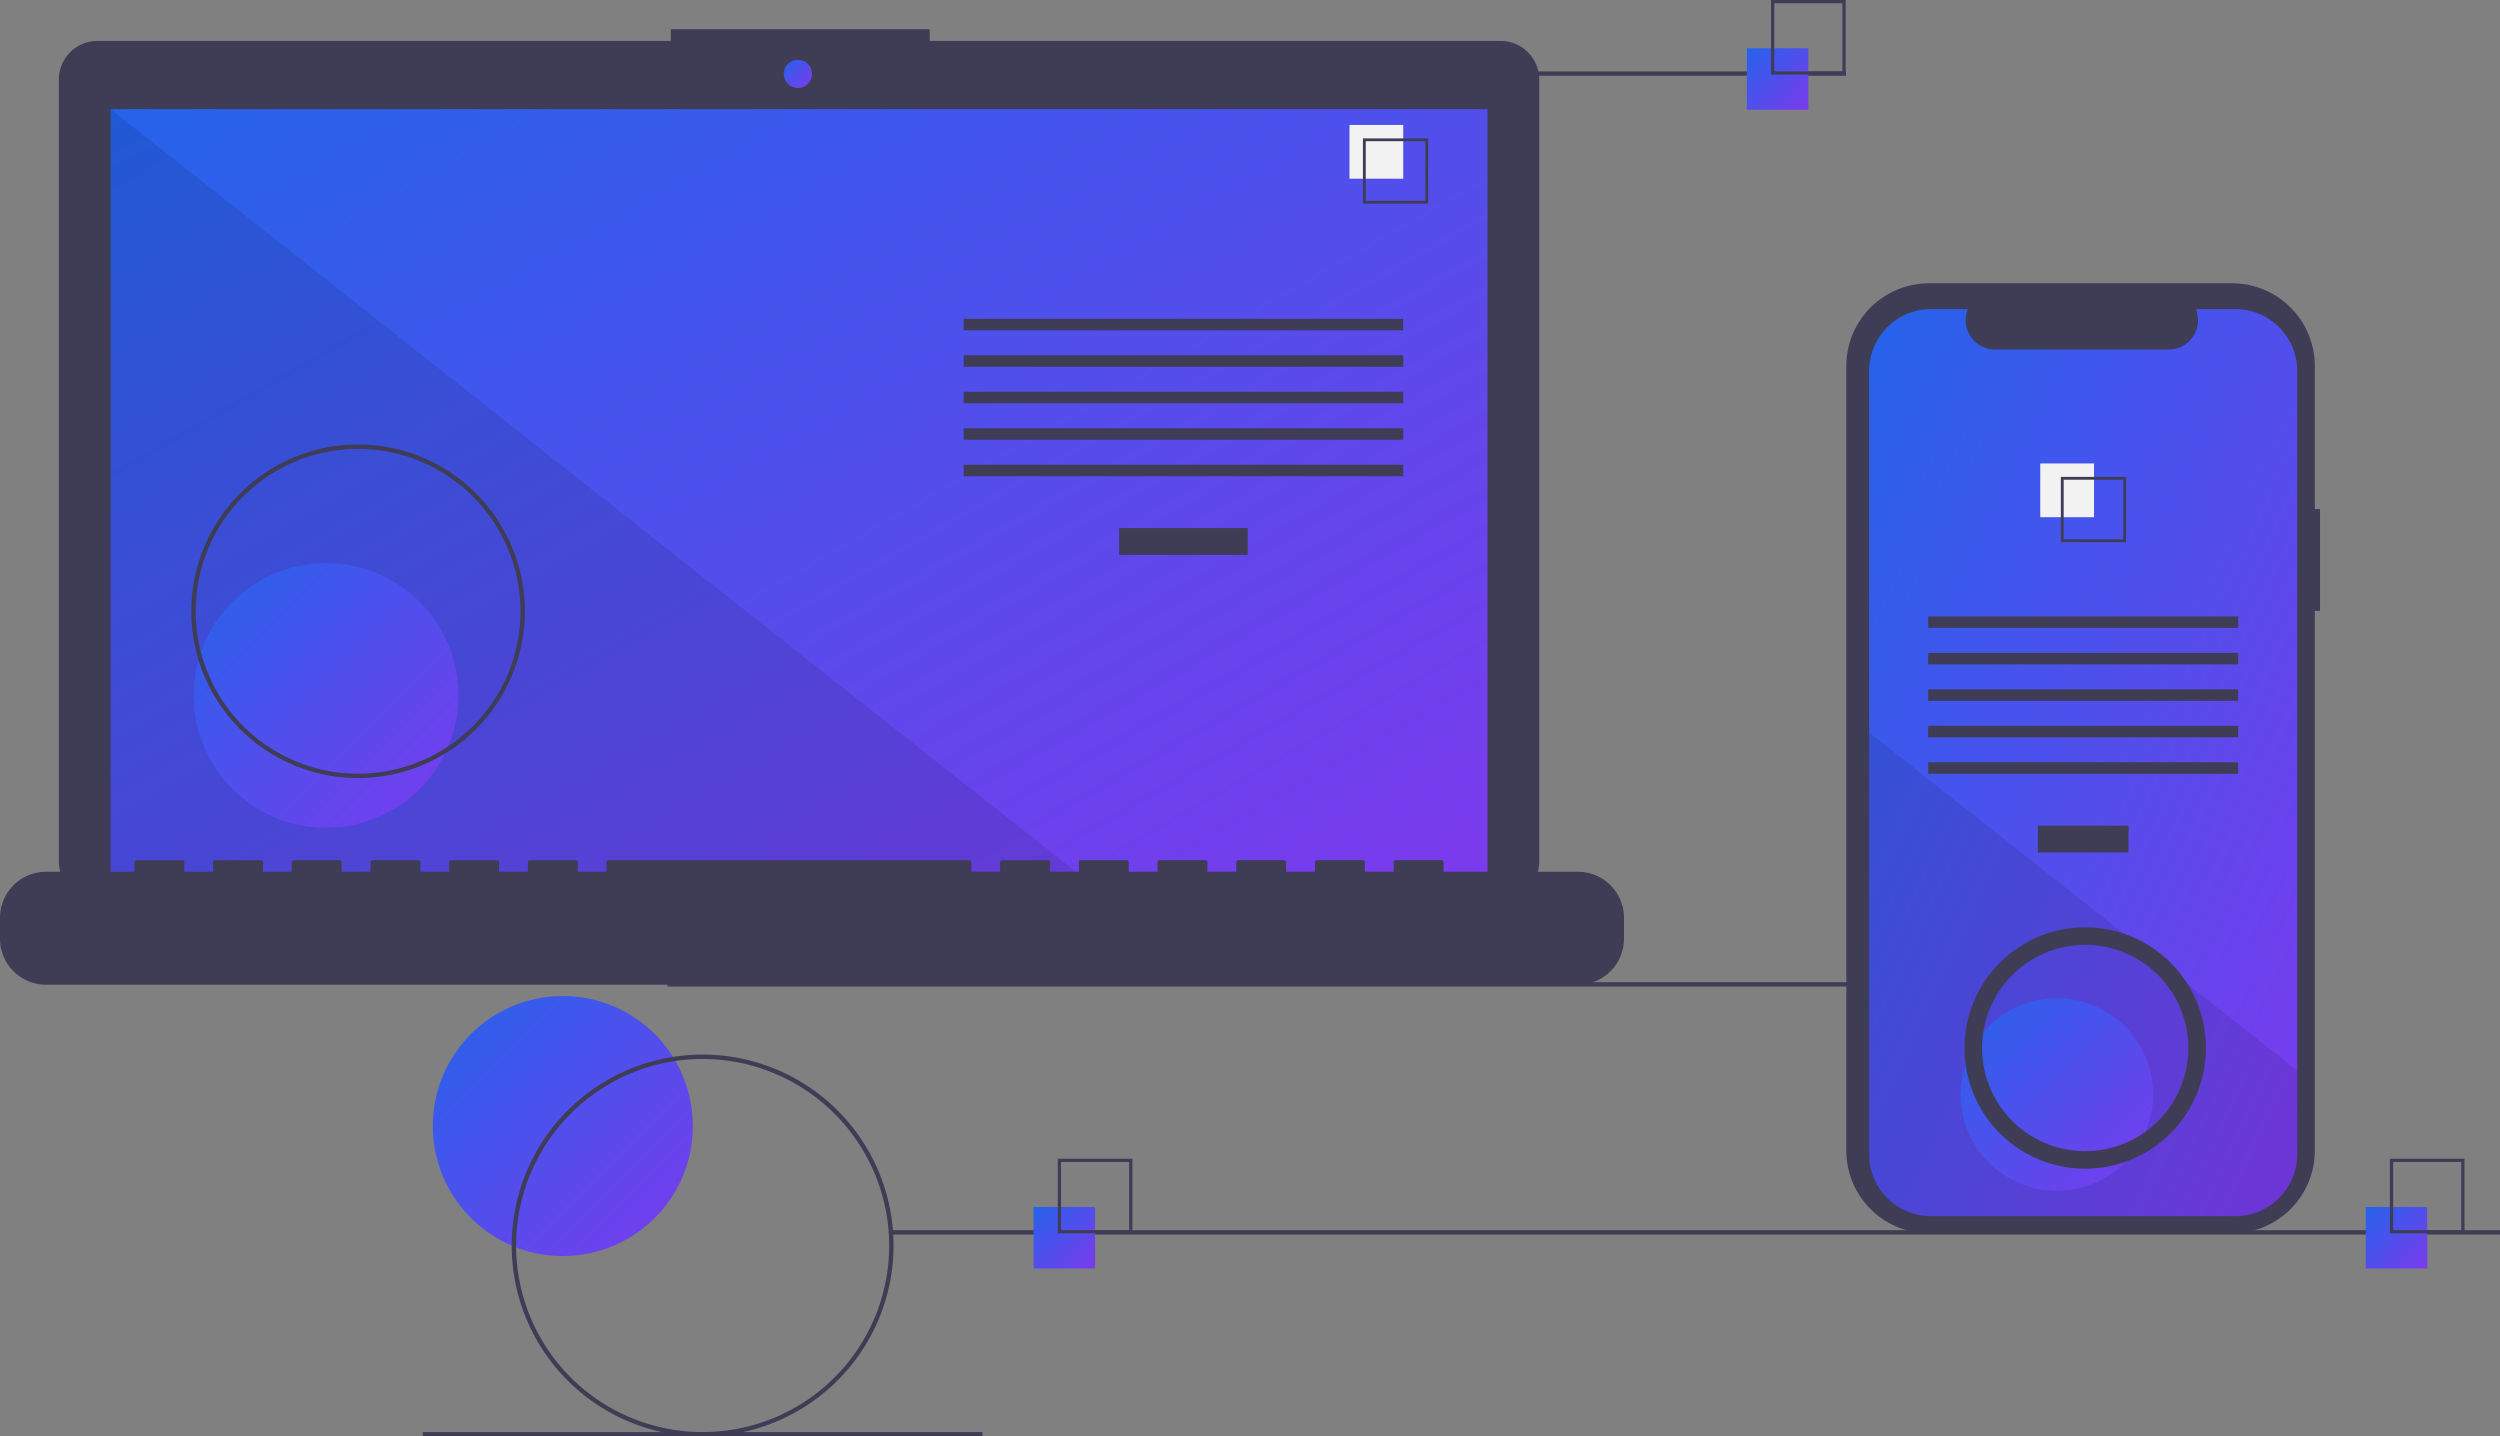 <svg xmlns="http://www.w3.org/2000/svg" width="1139.171" height="654.543" viewBox="0 0 1139.171 654.543" xmlns:xlink="http://www.w3.org/1999/xlink" role="img" artist="Katerina Limpitsouni" source="https://undraw.co/"><rect x="0" y="0" width="1139.171" height="654.543" fill="#808080" stroke="none"/><title>progressive_app</title>

  <!-- Define the gradient -->
  <defs>
    <linearGradient id="gradient1" x1="0%" y1="0%" x2="100%" y2="100%">
      <stop offset="0%" style="stop-color:#2563eb;stop-opacity:1" />
      <stop offset="100%" style="stop-color:#7c3aed;stop-opacity:1" />
    </linearGradient>
  </defs>

  <!-- Apply the gradient to the SVG elements -->
  <circle cx="256.46" cy="513.095" r="59.243" fill="url(#gradient1)"/>
  <rect x="304.171" y="447.543" width="733" height="2" fill="#3f3d56"/>
  <path d="M714.207,141.381H454.038v-5.362h-117.971v5.362H74.825a17.599,17.599,0,0,0-17.599,17.599V515.231a17.599,17.599,0,0,0,17.599,17.599H714.207a17.599,17.599,0,0,0,17.599-17.599V158.979A17.599,17.599,0,0,0,714.207,141.381Z" transform="translate(-30.415 -122.728)" fill="#3f3d56"/>
  <rect x="50.406" y="49.754" width="627.391" height="353.913" fill="url(#gradient1)"/>
  <circle cx="363.565" cy="33.667" r="6.435" fill="url(#gradient1)"/>
  <polygon points="498.374 403.667 50.406 403.667 50.406 49.754 498.374 403.667" opacity="0.1"/>
  <circle cx="148.574" cy="316.876" r="60.307" fill="url(#gradient1)"/>
  <rect x="509.953" y="240.622" width="58.605" height="12.246" fill="#3f3d56"/>
  <rect x="439.102" y="145.279" width="200.307" height="5.248" fill="#3f3d56"/>
  <rect x="439.102" y="161.898" width="200.307" height="5.248" fill="#3f3d56"/>
  <rect x="439.102" y="178.518" width="200.307" height="5.248" fill="#3f3d56"/>
  <rect x="439.102" y="195.137" width="200.307" height="5.248" fill="#3f3d56"/>
  <rect x="439.102" y="211.756" width="200.307" height="5.248" fill="#3f3d56"/>
  <rect x="614.917" y="56.934" width="24.492" height="24.492" fill="#f2f2f2"/>
  <path d="M681.195,215.525h-29.74v-29.74h29.74Zm-28.447-1.293h27.154V187.078H652.748Z" transform="translate(-30.415 -122.728)" fill="#3f3d56"/>
  <path d="M749.422,519.96H688.192v-4.412a.875.875,0,0,0-.875-.875h-20.993a.875.875,0,0,0-.875.875v4.412H652.329v-4.412a.875.875,0,0,0-.875-.875H630.462a.875.875,0,0,0-.875.875v4.412H616.467v-4.412a.875.875,0,0,0-.875-.875H594.599a.875.875,0,0,0-.875.875v4.412H580.604v-4.412a.875.875,0,0,0-.875-.875H558.736a.875.875,0,0,0-.875.875v4.412H544.741v-4.412a.875.875,0,0,0-.875-.875H522.873a.875.875,0,0,0-.875.875v4.412H508.878v-4.412a.875.875,0,0,0-.875-.875h-20.993a.875.875,0,0,0-.875.875v4.412H473.015v-4.412a.875.875,0,0,0-.875-.875H307.696a.875.875,0,0,0-.875.875v4.412H293.701v-4.412a.875.875,0,0,0-.875-.875H271.833a.875.875,0,0,0-.875.875v4.412H257.838v-4.412a.875.875,0,0,0-.875-.875h-20.993a.875.875,0,0,0-.875.875v4.412H221.975v-4.412a.875.875,0,0,0-.875-.875H200.107a.875.875,0,0,0-.875.875v4.412H186.112v-4.412a.875.875,0,0,0-.875-.875H164.244a.875.875,0,0,0-.875.875v4.412H150.249v-4.412a.875.875,0,0,0-.875-.875H128.381a.875.875,0,0,0-.875.875v4.412H114.386v-4.412a.875.875,0,0,0-.875-.875H92.519a.875.875,0,0,0-.875.875v4.412H51.407a20.993,20.993,0,0,0-20.993,20.993v9.492A20.993,20.993,0,0,0,51.407,571.438H749.422a20.993,20.993,0,0,0,20.993-20.993v-9.492A20.993,20.993,0,0,0,749.422,519.96Z" transform="translate(-30.415 -122.728)" fill="#3f3d56"/>
  <path d="M193.586,477.272a76,76,0,1,1,76-76A76.086,76.086,0,0,1,193.586,477.272Zm0-150a74,74,0,1,0,74,74A74.084,74.084,0,0,0,193.586,327.272Z" transform="translate(-30.415 -122.728)" fill="#3f3d56"/>
  <rect x="586.171" y="32.543" width="255" height="2" fill="#3f3d56"/>
  <rect x="406.171" y="560.543" width="733" height="2" fill="#3f3d56"/>
  <rect x="192.672" y="652.543" width="255" height="2" fill="#3f3d56"/>
  <rect x="471" y="550" width="28" height="28" fill="url(#gradient1)"/>
  <path d="M546.415,684.728h-34v-34h34Zm-32.522-1.478H544.936V652.207H513.893Z" transform="translate(-30.415 -122.728)" fill="#3f3d56"/>
  <rect x="796" y="22" width="28" height="28" fill="url(#gradient1)"/>
  <path d="M871.415,156.728h-34v-34h34Zm-32.522-1.478H869.936V124.207H838.893Z" transform="translate(-30.415 -122.728)" fill="#3f3d56"/>
  <rect x="1078" y="550" width="28" height="28" fill="url(#gradient1)"/>
  <path d="M1153.415,684.728h-34v-34h34Zm-32.522-1.478h31.043V652.207h-31.043Z" transform="translate(-30.415 -122.728)" fill="#3f3d56"/>
  <path d="M1087.586,354.687h-2.379V289.525a37.714,37.714,0,0,0-37.714-37.714H909.44A37.714,37.714,0,0,0,871.726,289.525V647.006A37.714,37.714,0,0,0,909.44,684.72h138.053a37.714,37.714,0,0,0,37.714-37.714V401.07h2.379Z" transform="translate(-30.415 -122.728)" fill="#3f3d56"/>
  <path d="M1077.176,291.742v356.96a28.165,28.165,0,0,1-28.16,28.17H910.296a28.165,28.165,0,0,1-28.16-28.17v-356.96a28.163,28.163,0,0,1,28.16-28.16h16.83a13.379,13.379,0,0,0,12.39,18.43h79.09a13.379,13.379,0,0,0,12.39-18.43h18.02A28.163,28.163,0,0,1,1077.176,291.742Z" transform="translate(-30.415 -122.728)" fill="url(#gradient1)"/>
  <rect x="928.58" y="376.218" width="41.324" height="12.246" fill="#3f3d56"/>
  <rect x="878.621" y="280.875" width="141.24" height="5.248" fill="#3f3d56"/>
  <rect x="878.621" y="297.494" width="141.24" height="5.248" fill="#3f3d56"/>
  <rect x="878.621" y="314.114" width="141.24" height="5.248" fill="#3f3d56"/>
  <rect x="878.621" y="330.733" width="141.24" height="5.248" fill="#3f3d56"/>
  <rect x="878.621" y="347.352" width="141.24" height="5.248" fill="#3f3d56"/>
  <rect x="929.684" y="211.179" width="24.492" height="24.492" fill="#f2f2f2"/>
  <path d="M969.474,340.032v29.74h29.74v-29.74Zm28.45,28.45h-27.16v-27.16h27.16Z" transform="translate(-30.415 -122.728)" fill="#3f3d56"/>
  <path d="M1077.176,610.582v38.12a28.165,28.165,0,0,1-28.16,28.17H910.296a28.165,28.165,0,0,1-28.16-28.17v-192.21l116.87,92.33,2,1.58,21.74,17.17,2.03,1.61Z" transform="translate(-30.415 -122.728)" opacity="0.1"/>
  <circle cx="937.241" cy="498.707" r="43.868" fill="url(#gradient1)"/>
  <path d="M350.586,777.272a87,87,0,1,1,87-87A87.099,87.099,0,0,1,350.586,777.272Zm0-172a85,85,0,1,0,85,85A85.096,85.096,0,0,0,350.586,605.272Z" transform="translate(-30.415 -122.728)" fill="#3f3d56"/>
  <path d="M980.586,655.272a55,55,0,1,1,55-55A55.056,55.056,0,0,1,980.586,655.272Zm0-102a47,47,0,1,0,47,47A47.051,47.051,0,0,0,980.586,553.272Z" transform="translate(-30.415 -122.728)" fill="#3f3d56"/>
</svg>
